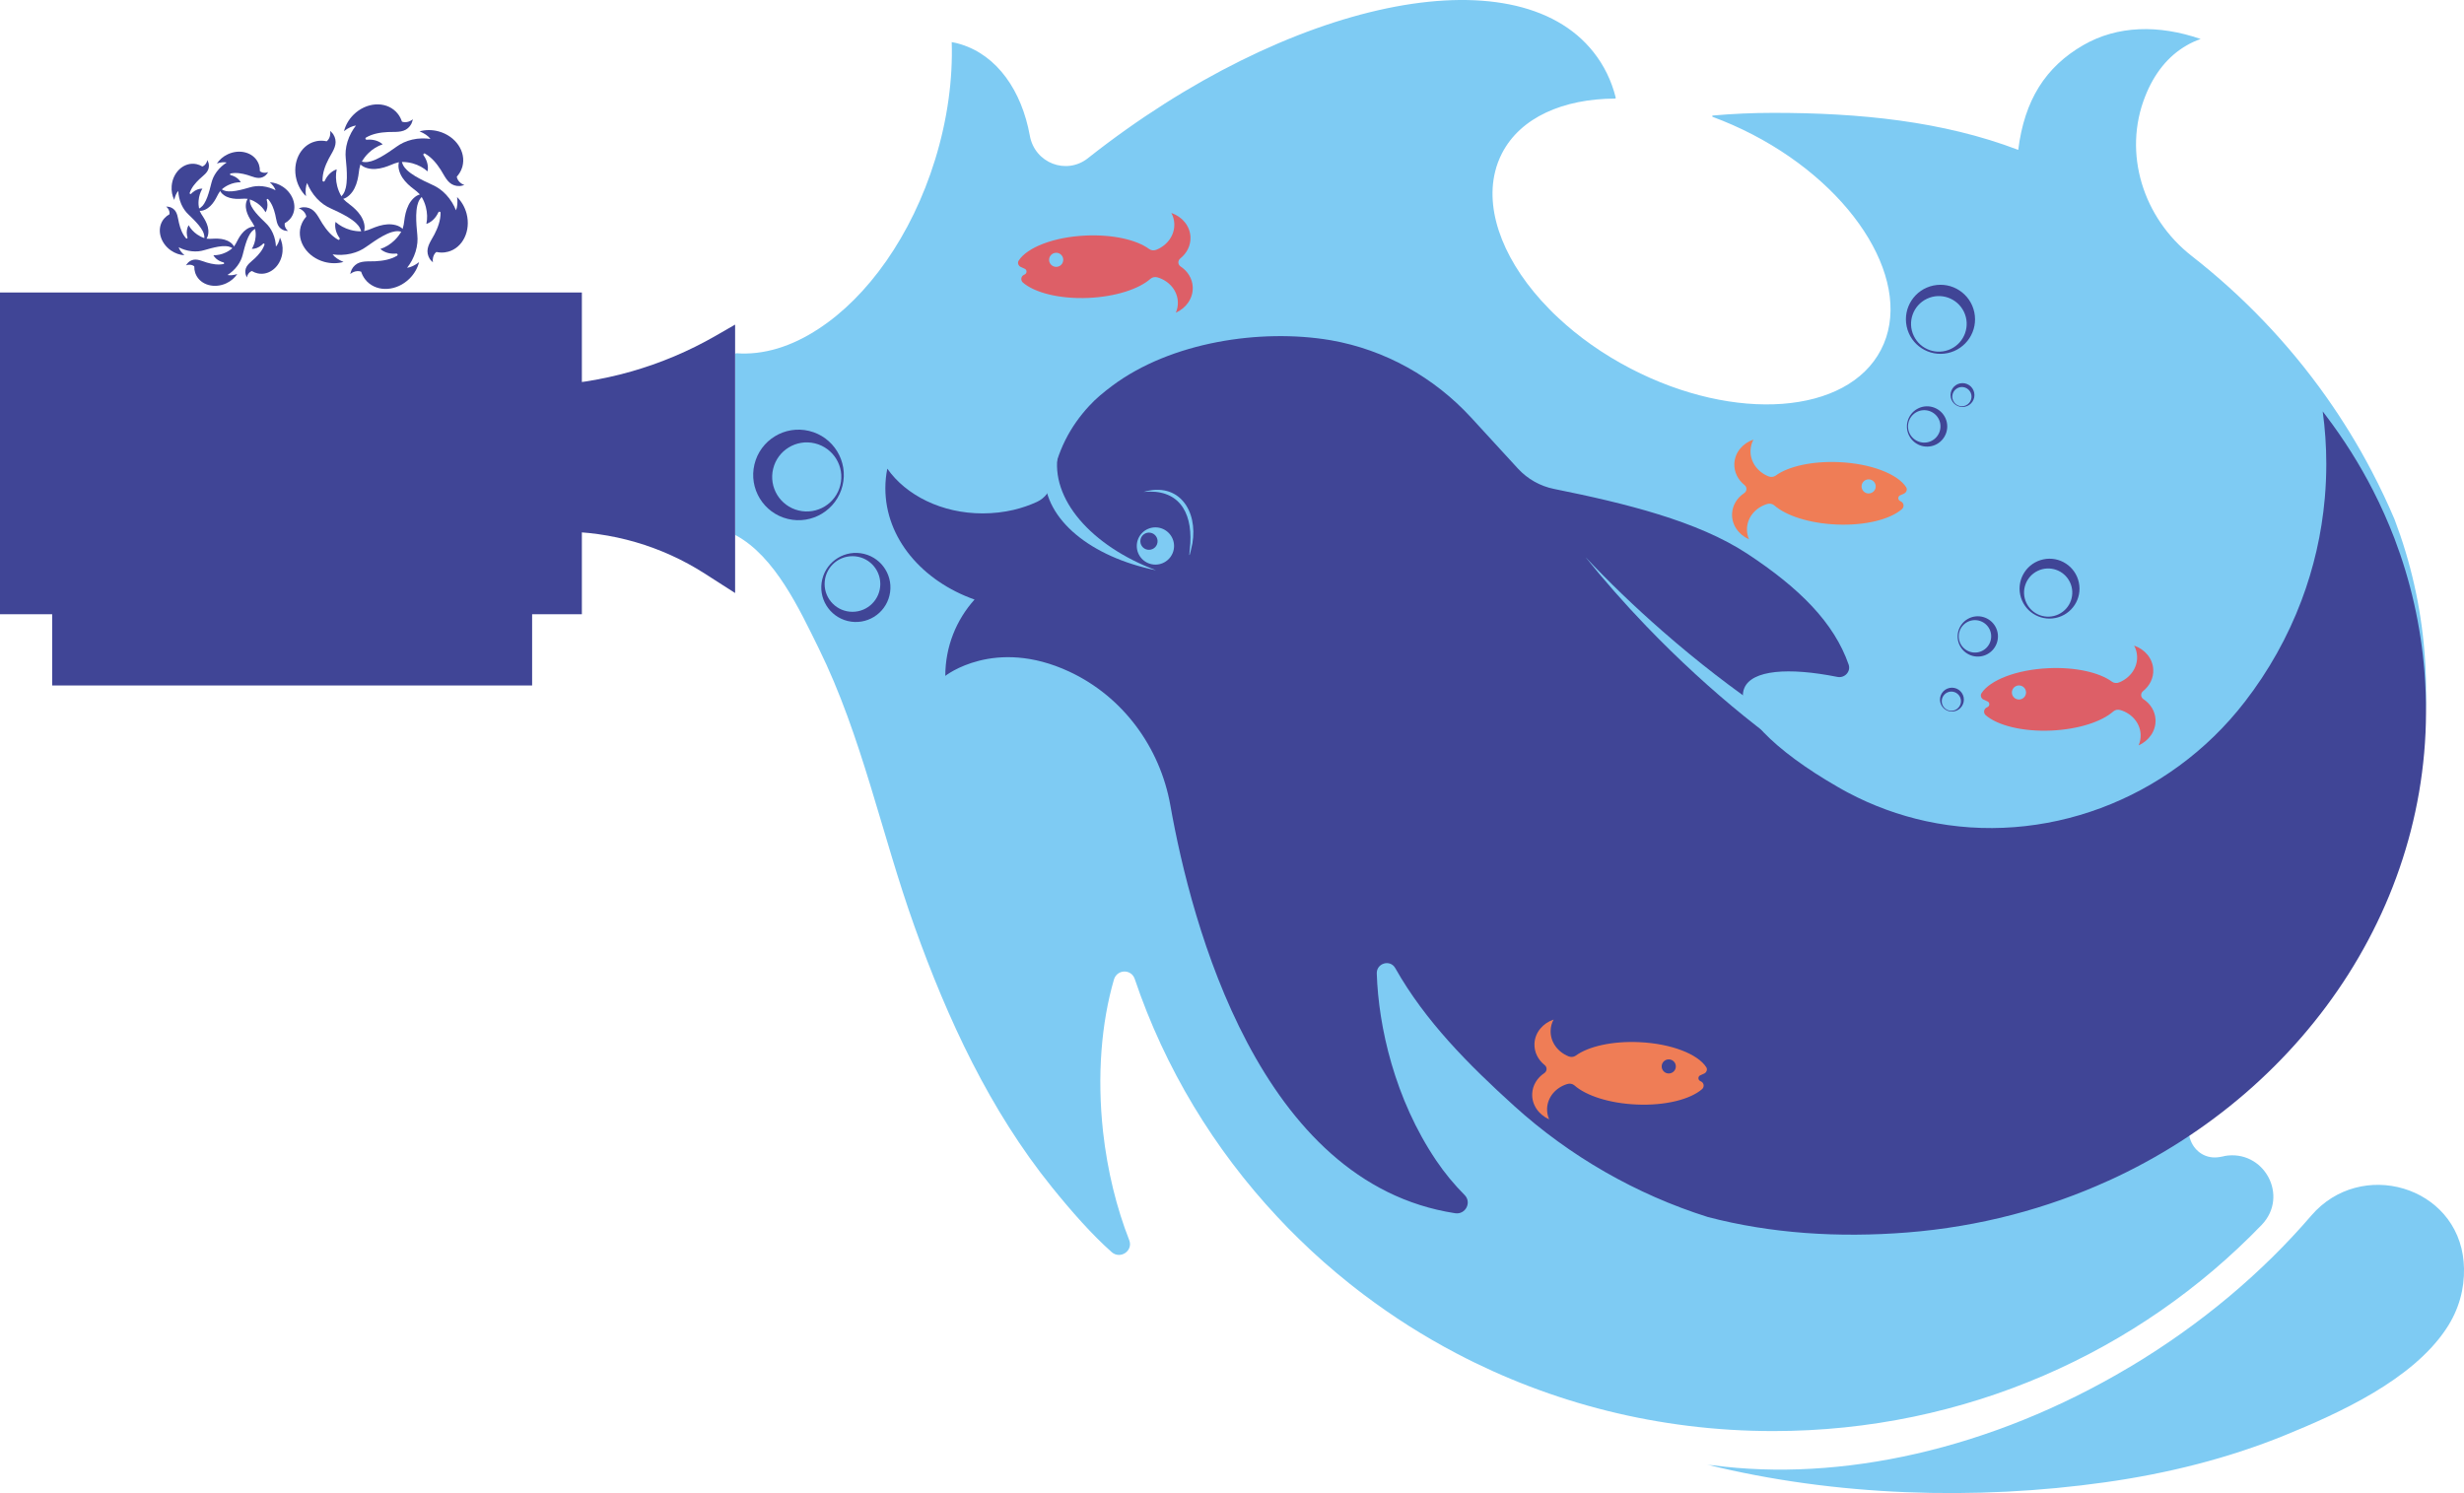 <svg width="429" height="260" viewBox="0 0 429 260" fill="none" xmlns="http://www.w3.org/2000/svg">
<g clip-path="url(#clip0_11_408)">
<path d="M387.216 201.308C394.13 200.012 398.645 208.237 393.762 213.302C372.43 235.407 342.221 249.19 308.738 249.19C288.806 249.19 270.047 244.312 253.617 235.685C247.924 232.698 242.521 229.275 237.445 225.436C236.626 224.826 235.822 224.189 235.01 223.551C231.924 221.091 228.97 218.493 226.161 215.735C224.892 214.508 223.651 213.24 222.437 211.93C211.376 200.116 202.811 186.021 197.561 170.451C197.263 169.591 196.527 169.169 195.778 169.169C195.029 169.169 194.225 169.633 193.948 170.555C191.756 178.094 190.986 187.296 192.047 197.053C192.817 203.955 194.419 210.364 196.604 215.936C197.332 217.8 195.05 219.352 193.545 218.021C190.078 214.938 186.617 211.016 183.15 206.726C172.324 193.311 165 177.491 159.23 161.352C153.446 145.193 150.111 128.243 142.524 112.846C139.236 106.194 134.964 96.881 128.057 93.18L128.001 93.083V61.63C128.057 61.582 128.085 61.554 128.14 61.506C132.891 61.88 137.829 60.349 142.496 57.272C151.026 51.721 158.703 41.112 162.816 27.773C164.986 20.726 165.902 13.734 165.701 7.331C166.235 7.421 166.769 7.546 167.303 7.719C173.621 9.674 177.879 15.778 179.301 23.629C180.154 28.376 185.639 30.531 189.419 27.545C189.467 27.51 189.495 27.489 189.53 27.454C224.393 -0.028 263.764 -8.26 277.447 9.085C279.284 11.399 280.567 14.053 281.309 16.991C281.33 17.081 281.261 17.164 281.171 17.164C272.155 17.213 264.748 20.442 261.523 26.665C260.989 27.697 260.58 28.778 260.31 29.901C258.507 37.218 262.182 46.122 269.707 53.779C270.206 54.313 270.74 54.826 271.288 55.325C274.818 58.637 279.083 61.672 283.91 64.181C302.115 73.632 321.623 72.184 327.483 60.924C333.344 49.663 323.329 32.866 305.118 23.415C302.822 22.223 300.492 21.204 298.189 20.352C298.065 20.303 298.092 20.123 298.224 20.116C301.692 19.811 305.201 19.652 308.745 19.652C323.718 19.652 338.233 21.079 351.389 26.096C352.471 17.428 356.146 11.648 362.714 7.858C368.657 4.428 375.856 4.269 383.152 6.791C382.313 7.075 381.494 7.449 380.711 7.906C377.451 9.777 375.051 12.819 373.498 16.762C369.545 26.706 373.158 37.994 381.598 44.577C390.558 51.569 398.444 59.822 404.984 69.059C407.889 73.168 410.539 77.478 412.89 81.962C412.91 82.01 412.938 82.052 412.959 82.1C414.388 84.823 415.705 87.602 416.912 90.45C419.693 97.761 421.489 105.556 422.134 113.685C424.686 145.609 408.923 175.073 383.062 193.172C379.039 195.986 381.647 202.326 386.481 201.467C386.73 201.425 386.987 201.377 387.236 201.328L387.216 201.308Z" fill="#7ECBF3"/>
<path d="M101.308 50.931H0V106.956H101.308V50.931Z" fill="#404596"/>
<path d="M92.646 105.799H9.085V119.36H92.646V105.799Z" fill="#404596"/>
<path d="M367.083 205.597C356.403 210.468 344.613 213.607 332.088 214.605C320.035 215.561 308.294 214.778 297.35 211.917C284.867 207.988 273.258 201.314 263.583 192.535C255.684 185.377 248.146 177.824 242.924 168.573C242.036 167.007 239.65 167.714 239.706 169.508C239.997 178.745 242.813 191.357 250.067 202.097C251.551 204.301 253.215 206.29 254.998 208.085C256.281 209.373 255.15 211.535 253.354 211.258C219.261 206.04 207.423 160.881 203.768 140.231C201.972 130.107 195.487 121.279 186.153 116.941C173.135 110.892 164.584 117.69 164.584 117.69C164.584 112.583 166.505 107.926 169.675 104.399C160.541 101.163 154.147 93.707 154.147 85.024C154.147 83.853 154.258 82.724 154.487 81.608C157.76 86.265 163.974 89.397 171.096 89.397C172.962 89.397 174.765 89.182 176.471 88.787C177.9 88.448 179.266 87.976 180.535 87.394C181.957 86.743 182.935 85.412 183.177 83.867C184.01 78.615 186.333 74.235 189.648 70.666C190.827 69.371 192.179 68.283 193.622 67.195C203.9 59.51 219.511 57.209 231.536 59.219C231.605 59.233 231.682 59.24 231.751 59.254C241.148 60.91 249.685 65.698 256.135 72.711L261.926 79.023C261.926 79.023 263.015 80.201 264.291 81.601L264.318 81.629C265.983 83.424 268.16 84.65 270.56 85.135C282.974 87.637 295.561 90.727 304.202 96.409C313.377 102.452 319.321 108.446 321.859 115.715C322.282 116.934 321.173 118.126 319.903 117.87C311.332 116.158 305.048 116.685 303.71 119.782C302.004 123.732 308.877 130.676 320.021 137.058C320.576 137.39 321.145 137.695 321.713 138C326.096 140.328 330.667 141.971 335.299 142.982C355.709 147.417 377.541 139.441 390.857 122.18C394.969 116.858 398.305 110.934 400.705 104.565C402.827 98.939 404.214 92.966 404.762 86.757C404.935 84.796 405.025 82.807 405.025 80.797C405.025 77.686 404.81 74.637 404.401 71.637C404.595 71.886 404.789 72.136 404.97 72.385C408.07 76.473 410.816 80.818 413.16 85.392C414.547 88.101 415.795 90.907 416.898 93.776C419.679 101.087 421.475 108.882 422.12 117.011C425.165 155.067 402.175 189.624 367.09 205.604L367.083 205.597Z" fill="#404596"/>
<path d="M370.752 238.068C383.256 230.605 393.922 221.548 402.397 211.681C411.038 201.619 427.807 206.505 428.938 219.719C428.972 220.107 428.993 220.488 429 220.876C429.076 224.403 428.14 228.034 425.893 231.395C419.97 240.279 407.418 246.003 397.813 249.918C387.812 253.992 377.25 256.598 366.577 258.101C343.975 261.296 319.446 260.534 297.191 255.025C297.503 255.101 297.843 255.142 298.217 255.149C320.243 258.074 346.486 252.544 370.759 238.054L370.752 238.068Z" fill="#7ECBF3"/>
<path d="M199.094 85.662C205.273 83.846 208.567 88.953 207.61 94.608C207.451 95.294 207.326 95.973 207.132 96.638H207.062L207.243 94.587C207.548 88.926 205.051 85.087 199.094 85.655V85.662Z" fill="#7ECBF3"/>
<path d="M201.167 91.829C199.371 91.829 197.921 93.284 197.921 95.072C197.921 96.86 199.378 98.315 201.167 98.315C202.956 98.315 204.413 96.86 204.413 95.072C204.413 93.284 202.956 91.829 201.167 91.829ZM199.787 95.716C198.969 95.578 198.428 94.802 198.566 93.984C198.705 93.166 199.482 92.626 200.3 92.765C201.118 92.903 201.659 93.679 201.521 94.497C201.382 95.315 200.605 95.855 199.787 95.716Z" fill="#7ECBF3"/>
<path d="M140.88 75.039C136.65 74.013 132.385 76.612 131.358 80.846C130.332 85.073 132.932 89.335 137.17 90.36C141.4 91.386 145.665 88.787 146.692 84.553C147.718 80.326 145.117 76.065 140.88 75.039ZM146.31 84.463C145.527 87.692 142.274 89.674 139.042 88.891C135.81 88.108 133.827 84.858 134.611 81.629C135.394 78.4 138.647 76.418 141.879 77.201C145.11 77.984 147.094 81.234 146.31 84.463Z" fill="#404596"/>
<path d="M150.43 96.444C147.198 95.661 143.945 97.643 143.162 100.872C142.378 104.101 144.362 107.351 147.593 108.134C150.825 108.917 154.078 106.935 154.861 103.706C155.645 100.477 153.662 97.227 150.43 96.444ZM148.419 106.533C145.742 106.533 143.571 104.364 143.571 101.69C143.571 99.015 145.742 96.846 148.419 96.846C151.096 96.846 153.266 99.015 153.266 101.69C153.266 104.364 151.096 106.533 148.419 106.533Z" fill="#404596"/>
<path d="M333.788 71.207C332.103 72.163 331.506 74.305 332.463 75.988C333.42 77.672 335.563 78.268 337.248 77.312C338.934 76.356 339.53 74.214 338.573 72.531C337.616 70.847 335.473 70.251 333.788 71.207ZM336.957 76.307C335.82 77.374 334.03 77.312 332.962 76.175C331.894 75.039 331.957 73.251 333.094 72.184C334.232 71.117 336.021 71.179 337.089 72.316C338.157 73.452 338.094 75.24 336.957 76.307Z" fill="#404596"/>
<path d="M342.616 107.767C340.931 108.723 340.334 110.864 341.291 112.548C342.248 114.232 344.391 114.828 346.077 113.872C347.762 112.915 348.358 110.774 347.401 109.09C346.444 107.407 344.301 106.811 342.616 107.767ZM345.785 112.867C344.648 113.934 342.859 113.872 341.791 112.735C340.723 111.599 340.785 109.811 341.922 108.744C343.06 107.677 344.849 107.739 345.917 108.876C346.985 110.012 346.923 111.8 345.785 112.867Z" fill="#404596"/>
<path d="M331.964 56.842C332.65 60.092 335.84 62.171 339.093 61.485C342.345 60.799 344.426 57.611 343.739 54.361C343.053 51.112 339.863 49.033 336.61 49.719C333.357 50.405 331.277 53.592 331.964 56.842ZM341.943 54.313C343.094 56.724 342.068 59.614 339.655 60.764C337.241 61.915 334.349 60.889 333.198 58.478C332.047 56.066 333.073 53.177 335.487 52.026C337.9 50.876 340.792 51.901 341.943 54.313Z" fill="#404596"/>
<path d="M351.736 103.575C352.332 106.395 355.099 108.196 357.915 107.601C360.737 107.005 362.541 104.24 361.944 101.426C361.348 98.606 358.581 96.805 355.765 97.4C352.942 97.996 351.139 100.761 351.736 103.575ZM360.391 101.378C361.389 103.471 360.502 105.972 358.407 106.97C356.313 107.968 353.809 107.081 352.811 104.988C351.812 102.895 352.7 100.394 354.794 99.396C356.888 98.398 359.392 99.285 360.391 101.378Z" fill="#404596"/>
<path d="M339.648 69.218C339.883 70.341 340.986 71.062 342.11 70.826C343.233 70.59 343.954 69.489 343.719 68.366C343.483 67.243 342.38 66.523 341.257 66.758C340.133 66.994 339.412 68.096 339.648 69.218ZM343.094 68.345C343.49 69.177 343.136 70.175 342.304 70.576C341.472 70.978 340.473 70.618 340.071 69.787C339.668 68.955 340.029 67.957 340.861 67.555C341.694 67.153 342.692 67.514 343.094 68.345Z" fill="#404596"/>
<path d="M337.81 122.249C338.046 123.372 339.148 124.093 340.272 123.857C341.395 123.621 342.117 122.52 341.881 121.397C341.645 120.275 340.542 119.554 339.419 119.79C338.295 120.025 337.574 121.127 337.81 122.249ZM341.257 121.376C341.652 122.208 341.298 123.206 340.466 123.608C339.634 124.01 338.635 123.649 338.233 122.818C337.838 121.986 338.191 120.988 339.023 120.586C339.856 120.184 340.854 120.545 341.257 121.376Z" fill="#404596"/>
<path d="M92.84 92.584L97.556 92.564C106.468 92.529 115.192 95.065 122.696 99.874L127.988 103.263V56.524L124.555 58.498C115.269 63.834 104.817 66.807 94.109 67.16L92.84 67.202V92.584Z" fill="#404596"/>
<path d="M270.498 177.533C268.618 178.177 267.252 179.778 267.162 181.711C267.092 183.194 267.793 184.545 268.937 185.46C269.409 185.834 269.374 186.527 268.875 186.86C267.654 187.67 266.836 188.952 266.766 190.435C266.676 192.375 267.897 194.094 269.714 194.905C269.457 194.316 269.332 193.671 269.36 193.006C269.45 191.003 270.9 189.354 272.876 188.758C273.306 188.627 273.785 188.703 274.125 189.001C276.15 190.789 280.2 192.119 284.909 192.327C289.93 192.556 294.306 191.433 296.345 189.645C296.754 189.278 296.698 188.62 296.22 188.343L295.984 188.218C295.596 187.996 295.623 187.421 296.026 187.248L296.712 186.936C297.128 186.742 297.323 186.222 297.073 185.834C295.61 183.547 290.977 181.718 285.401 181.469C280.692 181.254 276.538 182.217 274.36 183.811C274 184.074 273.514 184.109 273.098 183.942C271.184 183.166 269.887 181.399 269.977 179.397C270.005 178.731 270.185 178.101 270.498 177.533ZM289.313 185.64C289.34 184.961 289.916 184.441 290.595 184.469C291.275 184.497 291.809 185.072 291.774 185.751C291.747 186.43 291.164 186.95 290.485 186.922C289.805 186.894 289.285 186.319 289.313 185.64Z" fill="#EF7D56"/>
<path d="M372.083 114.281C372.174 116.283 370.877 118.05 368.963 118.826C368.546 118.993 368.061 118.965 367.7 118.695C365.523 117.094 361.369 116.138 356.66 116.352C351.084 116.602 346.451 118.431 344.988 120.718C344.738 121.106 344.932 121.633 345.348 121.82L346.035 122.132C346.437 122.305 346.465 122.88 346.077 123.102L345.841 123.226C345.369 123.504 345.307 124.162 345.716 124.529C347.755 126.31 352.131 127.433 357.152 127.211C361.861 126.996 365.911 125.673 367.936 123.885C368.269 123.587 368.755 123.511 369.184 123.642C371.161 124.238 372.61 125.887 372.701 127.89C372.728 128.555 372.61 129.2 372.347 129.789C374.157 128.978 375.378 127.259 375.294 125.319C375.225 123.836 374.414 122.554 373.186 121.744C372.687 121.411 372.652 120.725 373.124 120.344C374.268 119.429 374.968 118.071 374.899 116.595C374.809 114.662 373.443 113.061 371.563 112.417C371.875 112.978 372.056 113.608 372.083 114.281ZM351.576 121.806C350.897 121.834 350.314 121.314 350.286 120.635C350.259 119.956 350.786 119.388 351.465 119.353C352.145 119.325 352.714 119.845 352.748 120.524C352.776 121.203 352.256 121.771 351.576 121.806Z" fill="#DD5F67"/>
<path d="M204.454 38.944C204.545 40.946 203.248 42.713 201.334 43.489C200.918 43.656 200.432 43.628 200.071 43.358C197.894 41.757 193.74 40.801 189.031 41.015C183.455 41.265 178.822 43.094 177.359 45.381C177.109 45.769 177.303 46.296 177.72 46.483L178.406 46.795C178.808 46.968 178.836 47.543 178.448 47.765L178.212 47.889C177.74 48.167 177.678 48.825 178.087 49.192C180.126 50.973 184.502 52.096 189.523 51.874C194.232 51.659 198.282 50.336 200.307 48.548C200.64 48.25 201.126 48.173 201.556 48.305C203.532 48.901 204.982 50.55 205.072 52.553C205.099 53.218 204.982 53.863 204.718 54.452C206.528 53.641 207.749 51.922 207.665 49.982C207.596 48.499 206.785 47.217 205.557 46.407C205.058 46.074 205.023 45.388 205.495 45.007C206.639 44.092 207.339 42.734 207.27 41.258C207.18 39.325 205.814 37.724 203.934 37.08C204.246 37.641 204.427 38.271 204.454 38.944ZM183.947 46.469C183.268 46.497 182.685 45.977 182.657 45.298C182.63 44.619 183.157 44.05 183.836 44.016C184.516 43.981 185.085 44.508 185.119 45.187C185.147 45.866 184.627 46.434 183.947 46.469Z" fill="#DD5F67"/>
<path d="M305.298 76.536C303.419 77.18 302.053 78.781 301.962 80.714C301.893 82.197 302.594 83.548 303.738 84.463C304.209 84.837 304.175 85.53 303.675 85.863C302.455 86.674 301.637 87.956 301.567 89.438C301.477 91.379 302.698 93.097 304.515 93.908C304.258 93.319 304.133 92.674 304.161 92.009C304.251 90.007 305.701 88.357 307.677 87.761C308.107 87.63 308.586 87.706 308.925 88.004C310.95 89.792 315.001 91.122 319.709 91.33C324.731 91.559 329.107 90.436 331.145 88.648C331.555 88.281 331.499 87.623 331.021 87.346L330.785 87.221C330.397 86.999 330.424 86.424 330.826 86.251L331.513 85.939C331.929 85.745 332.123 85.225 331.874 84.837C330.41 82.55 325.778 80.721 320.202 80.472C315.493 80.257 311.339 81.22 309.161 82.814C308.801 83.077 308.315 83.112 307.899 82.945C305.985 82.169 304.688 80.402 304.778 78.4C304.806 77.735 304.986 77.104 305.298 76.536ZM324.113 84.643C324.141 83.964 324.717 83.444 325.396 83.472C326.076 83.5 326.61 84.075 326.575 84.754C326.548 85.433 325.965 85.953 325.285 85.925C324.606 85.897 324.086 85.322 324.113 84.643Z" fill="#EF7D56"/>
<path d="M60.981 47.723L61.078 47.335C61.12 47.183 61.175 47.044 61.245 46.906C61.39 46.628 61.584 46.386 61.82 46.178C62.756 45.339 64.164 45.554 65.336 45.492C66.654 45.423 67.985 45.208 69.137 44.529C69.137 44.529 69.144 44.529 69.157 44.515C69.317 44.39 69.213 44.134 69.012 44.154C68.859 44.168 68.707 44.175 68.547 44.175C67.604 44.175 66.765 43.85 66.231 43.351C67.105 43.067 67.978 42.547 68.734 41.798C69.206 41.334 69.587 40.821 69.886 40.295C70.329 39.512 70.329 38.68 70.475 37.821C70.635 36.886 70.933 35.895 71.488 35.111C71.779 34.703 72.147 34.328 72.583 34.072C72.701 34.01 72.819 33.947 72.944 33.906L73.013 33.885L73.222 33.816C73.603 33.691 74.012 33.649 74.414 33.691L73.977 33.913C73.235 34.287 72.84 34.973 72.66 35.763C72.403 36.886 72.445 38.098 72.514 39.242C72.549 39.81 72.597 40.371 72.66 40.939C72.68 41.147 72.694 41.355 72.694 41.57C72.694 41.798 72.687 42.027 72.667 42.256C72.576 43.274 72.257 44.349 71.703 45.374C71.46 45.825 71.176 46.247 70.877 46.628C71.488 46.559 72.244 46.212 72.965 45.644C72.701 46.677 72.14 47.682 71.293 48.52C69.095 50.689 65.808 50.918 63.928 49.04L63.908 49.026C63.776 48.887 63.651 48.749 63.54 48.596C63.256 48.215 63.041 47.799 62.895 47.356C62.881 47.321 62.86 47.294 62.826 47.287C62.423 47.148 61.91 47.183 61.439 47.418C61.265 47.501 61.113 47.605 60.981 47.723Z" fill="#404596"/>
<path d="M52.02 36.269L52.402 36.158C52.548 36.116 52.707 36.095 52.86 36.089C53.172 36.075 53.484 36.123 53.775 36.22C54.975 36.608 55.488 37.939 56.126 38.923C56.84 40.031 57.693 41.078 58.858 41.736C58.858 41.736 58.865 41.736 58.879 41.75C59.067 41.833 59.233 41.604 59.115 41.445C59.025 41.32 58.942 41.189 58.865 41.057C58.401 40.232 58.255 39.352 58.422 38.645C59.108 39.262 59.996 39.754 61.015 40.038C61.653 40.212 62.291 40.288 62.895 40.281C63.796 40.267 64.518 39.858 65.336 39.553C66.231 39.221 67.236 38.985 68.193 39.075C68.693 39.124 69.206 39.248 69.643 39.505C69.754 39.574 69.865 39.643 69.969 39.733L70.024 39.782L70.191 39.927C70.496 40.198 70.731 40.523 70.891 40.898L70.482 40.627C69.788 40.177 68.991 40.177 68.221 40.413C67.118 40.752 66.092 41.397 65.135 42.027C64.663 42.339 64.192 42.665 63.734 42.997C63.568 43.122 63.387 43.233 63.2 43.344C63.006 43.461 62.798 43.565 62.59 43.662C61.66 44.092 60.572 44.355 59.406 44.383C58.893 44.397 58.387 44.362 57.908 44.293C58.269 44.785 58.949 45.263 59.809 45.61C58.782 45.901 57.631 45.914 56.48 45.603C53.505 44.785 51.66 42.055 52.346 39.491V39.47C52.402 39.29 52.464 39.11 52.541 38.937C52.728 38.5 52.984 38.105 53.297 37.758C53.317 37.731 53.331 37.696 53.324 37.661C53.241 37.239 52.964 36.816 52.52 36.525C52.36 36.421 52.194 36.338 52.027 36.282L52.02 36.269Z" fill="#404596"/>
<path d="M57.472 22.784L57.756 23.061C57.867 23.172 57.964 23.29 58.047 23.422C58.214 23.685 58.325 23.976 58.387 24.281C58.644 25.514 57.756 26.623 57.222 27.662C56.619 28.833 56.14 30.095 56.154 31.432C56.154 31.432 56.154 31.439 56.154 31.453C56.175 31.654 56.459 31.688 56.535 31.501C56.598 31.363 56.667 31.224 56.75 31.085C57.229 30.268 57.929 29.706 58.623 29.492C58.429 30.392 58.45 31.411 58.713 32.43C58.88 33.067 59.129 33.656 59.441 34.176C59.899 34.952 60.62 35.368 61.293 35.922C62.028 36.532 62.735 37.28 63.131 38.154C63.339 38.611 63.484 39.117 63.484 39.623C63.484 39.754 63.471 39.886 63.45 40.017L63.436 40.094L63.394 40.309C63.311 40.703 63.145 41.078 62.902 41.397L62.93 40.911C62.978 40.087 62.576 39.394 61.986 38.846C61.14 38.063 60.065 37.495 59.046 36.982C58.54 36.726 58.02 36.49 57.506 36.255C57.319 36.172 57.125 36.075 56.945 35.971C56.75 35.86 56.556 35.735 56.362 35.603C55.523 35.014 54.753 34.204 54.143 33.206C53.872 32.769 53.65 32.319 53.47 31.861C53.22 32.423 53.144 33.247 53.276 34.162C52.513 33.421 51.923 32.43 51.618 31.273C50.842 28.286 52.284 25.327 54.85 24.641H54.871C55.058 24.586 55.239 24.551 55.426 24.53C55.897 24.475 56.369 24.495 56.827 24.593C56.861 24.599 56.896 24.593 56.924 24.572C57.25 24.295 57.472 23.837 57.506 23.304C57.52 23.117 57.506 22.93 57.472 22.756V22.784Z" fill="#404596"/>
<path d="M71.876 20.761L71.779 21.149C71.737 21.301 71.681 21.44 71.612 21.578C71.467 21.855 71.272 22.098 71.037 22.306C70.1 23.144 68.692 22.93 67.52 22.992C66.203 23.061 64.871 23.276 63.72 23.955C63.72 23.955 63.713 23.955 63.699 23.969C63.54 24.094 63.644 24.35 63.845 24.329C63.997 24.315 64.15 24.308 64.309 24.308C65.253 24.308 66.092 24.634 66.626 25.133C65.752 25.417 64.878 25.937 64.122 26.685C63.651 27.149 63.269 27.662 62.971 28.189C62.527 28.972 62.527 29.803 62.382 30.663C62.222 31.598 61.924 32.589 61.369 33.372C61.078 33.781 60.71 34.155 60.273 34.412C60.155 34.474 60.038 34.536 59.913 34.578L59.843 34.599L59.635 34.668C59.254 34.793 58.845 34.834 58.442 34.793L58.879 34.571C59.621 34.197 60.017 33.511 60.197 32.721C60.454 31.598 60.412 30.386 60.343 29.242C60.308 28.674 60.259 28.113 60.197 27.544C60.176 27.337 60.162 27.129 60.162 26.914C60.162 26.685 60.169 26.457 60.19 26.228C60.28 25.209 60.599 24.135 61.154 23.11C61.397 22.659 61.681 22.237 61.979 21.855C61.369 21.925 60.613 22.271 59.892 22.839C60.155 21.807 60.717 20.802 61.563 19.964C63.762 17.795 67.049 17.566 68.928 19.444L68.949 19.458C69.081 19.596 69.206 19.735 69.317 19.887C69.601 20.269 69.816 20.684 69.962 21.128C69.975 21.163 69.996 21.19 70.031 21.197C70.433 21.336 70.946 21.301 71.418 21.066C71.591 20.982 71.744 20.878 71.876 20.761Z" fill="#404596"/>
<path d="M80.836 32.215L80.455 32.326C80.309 32.367 80.15 32.388 79.997 32.395C79.685 32.409 79.373 32.361 79.082 32.264C77.882 31.875 77.369 30.545 76.731 29.561C76.016 28.452 75.163 27.406 73.998 26.748C73.998 26.748 73.991 26.748 73.978 26.734C73.79 26.651 73.624 26.879 73.742 27.039C73.832 27.163 73.915 27.295 73.991 27.427C74.456 28.251 74.602 29.131 74.435 29.838C73.749 29.221 72.861 28.73 71.841 28.445C71.203 28.272 70.565 28.196 69.962 28.203C69.061 28.217 68.339 28.626 67.521 28.93C66.626 29.263 65.621 29.499 64.664 29.409C64.164 29.36 63.651 29.235 63.214 28.979C63.103 28.91 62.992 28.84 62.888 28.75L62.833 28.702L62.666 28.556C62.361 28.286 62.125 27.96 61.966 27.586L62.375 27.856C63.069 28.307 63.866 28.307 64.636 28.071C65.739 27.732 66.765 27.087 67.722 26.457C68.194 26.145 68.665 25.819 69.123 25.486C69.289 25.362 69.47 25.251 69.657 25.14C69.851 25.022 70.059 24.918 70.267 24.821C71.197 24.392 72.285 24.128 73.45 24.101C73.964 24.087 74.47 24.121 74.948 24.191C74.588 23.699 73.908 23.221 73.048 22.874C74.075 22.583 75.226 22.569 76.377 22.881C79.352 23.699 81.197 26.429 80.51 28.993V29.014C80.455 29.194 80.392 29.374 80.316 29.547C80.129 29.984 79.872 30.379 79.56 30.725C79.539 30.753 79.526 30.788 79.532 30.822C79.616 31.245 79.893 31.668 80.337 31.959C80.496 32.063 80.663 32.146 80.829 32.201L80.836 32.215Z" fill="#404596"/>
<path d="M75.385 45.693L75.1 45.416C74.99 45.305 74.892 45.187 74.809 45.055C74.643 44.792 74.532 44.501 74.469 44.196C74.213 42.962 75.1 41.854 75.635 40.814C76.238 39.643 76.716 38.382 76.703 37.045C76.703 37.045 76.703 37.038 76.703 37.024C76.682 36.823 76.397 36.788 76.321 36.975C76.259 37.114 76.189 37.253 76.106 37.391C75.628 38.209 74.927 38.77 74.234 38.985C74.428 38.084 74.407 37.066 74.143 36.047C73.977 35.409 73.727 34.82 73.415 34.301C72.957 33.525 72.236 33.109 71.564 32.554C70.828 31.945 70.121 31.196 69.726 30.323C69.518 29.866 69.372 29.36 69.372 28.854C69.372 28.723 69.386 28.591 69.407 28.459L69.421 28.383L69.462 28.168C69.546 27.773 69.712 27.399 69.955 27.08L69.927 27.565C69.878 28.39 70.281 29.083 70.87 29.63C71.716 30.413 72.791 30.982 73.811 31.494C74.317 31.751 74.837 31.986 75.35 32.222C75.537 32.305 75.732 32.402 75.912 32.506C76.106 32.617 76.3 32.742 76.494 32.873C77.334 33.462 78.103 34.273 78.714 35.271C78.984 35.707 79.206 36.158 79.386 36.615C79.636 36.054 79.712 35.229 79.581 34.315C80.343 35.056 80.933 36.047 81.238 37.204C82.015 40.191 80.572 43.15 78.006 43.836H77.986C77.798 43.891 77.618 43.926 77.431 43.947C76.959 44.002 76.487 43.981 76.03 43.884C75.995 43.877 75.96 43.884 75.933 43.905C75.607 44.182 75.385 44.639 75.35 45.173C75.336 45.36 75.35 45.547 75.385 45.72V45.693Z" fill="#404596"/>
<path d="M32.394 46.206L32.56 45.956C32.622 45.859 32.699 45.776 32.782 45.693C32.948 45.533 33.15 45.409 33.364 45.325C34.231 44.965 35.161 45.464 36 45.714C36.943 45.991 37.928 46.171 38.906 45.977C38.906 45.977 38.913 45.977 38.919 45.977C39.065 45.928 39.051 45.721 38.906 45.686C38.795 45.658 38.684 45.623 38.573 45.589C37.914 45.353 37.401 44.924 37.151 44.445C37.838 44.459 38.58 44.307 39.287 43.974C39.731 43.766 40.126 43.503 40.466 43.198C40.965 42.755 41.173 42.173 41.492 41.604C41.832 40.988 42.29 40.364 42.873 39.955C43.178 39.74 43.524 39.567 43.899 39.498C43.996 39.484 44.093 39.47 44.19 39.47H44.246H44.412C44.71 39.47 45.009 39.546 45.279 39.678L44.918 39.727C44.308 39.81 43.857 40.191 43.538 40.703C43.081 41.431 42.817 42.29 42.581 43.108C42.463 43.517 42.359 43.926 42.262 44.335C42.228 44.487 42.179 44.639 42.13 44.785C42.075 44.944 42.013 45.104 41.943 45.263C41.624 45.956 41.139 46.628 40.494 47.21C40.209 47.467 39.911 47.688 39.606 47.882C40.05 47.986 40.667 47.931 41.312 47.709C40.875 48.367 40.23 48.936 39.426 49.317C37.352 50.294 34.987 49.65 34.134 47.869V47.855C34.065 47.73 34.016 47.598 33.975 47.46C33.864 47.127 33.822 46.774 33.829 46.427C33.829 46.4 33.822 46.372 33.801 46.358C33.552 46.157 33.184 46.06 32.796 46.108C32.657 46.122 32.525 46.164 32.401 46.212L32.394 46.206Z" fill="#404596"/>
<path d="M28.933 35.971L29.231 35.992C29.342 35.998 29.46 36.019 29.571 36.054C29.793 36.123 30.001 36.234 30.181 36.373C30.924 36.941 30.958 38.001 31.166 38.846C31.395 39.796 31.735 40.745 32.394 41.494C32.394 41.494 32.394 41.494 32.401 41.508C32.512 41.611 32.685 41.494 32.643 41.348C32.609 41.237 32.581 41.126 32.56 41.016C32.435 40.322 32.56 39.671 32.844 39.214C33.17 39.817 33.677 40.378 34.322 40.828C34.724 41.105 35.154 41.32 35.584 41.459C36.215 41.674 36.825 41.563 37.477 41.549C38.185 41.535 38.947 41.618 39.599 41.916C39.939 42.076 40.265 42.291 40.508 42.575C40.57 42.651 40.626 42.727 40.681 42.81L40.709 42.859L40.792 43.004C40.938 43.267 41.028 43.559 41.049 43.856L40.827 43.566C40.452 43.08 39.891 42.88 39.294 42.859C38.434 42.824 37.56 43.025 36.728 43.233C36.319 43.337 35.91 43.448 35.508 43.572C35.362 43.614 35.209 43.656 35.05 43.683C34.883 43.718 34.717 43.739 34.544 43.76C33.781 43.829 32.956 43.746 32.13 43.482C31.763 43.365 31.423 43.219 31.104 43.053C31.236 43.489 31.596 43.988 32.109 44.446C31.319 44.397 30.507 44.127 29.772 43.621C27.886 42.318 27.262 39.941 28.378 38.32V38.306C28.468 38.188 28.559 38.077 28.649 37.98C28.885 37.717 29.162 37.502 29.467 37.336C29.488 37.322 29.509 37.301 29.509 37.274C29.557 36.962 29.46 36.594 29.224 36.276C29.141 36.165 29.044 36.068 28.94 35.985L28.933 35.971Z" fill="#404596"/>
<path d="M36.076 27.849L36.208 28.113C36.257 28.217 36.298 28.328 36.326 28.439C36.382 28.667 36.389 28.896 36.354 29.125C36.236 30.053 35.334 30.607 34.703 31.21C33.996 31.889 33.344 32.652 33.025 33.594C33.025 33.594 33.025 33.594 33.025 33.608C32.99 33.753 33.178 33.85 33.282 33.739C33.358 33.656 33.441 33.58 33.531 33.504C34.065 33.047 34.696 32.825 35.237 32.846C34.884 33.428 34.641 34.148 34.578 34.931C34.537 35.423 34.572 35.895 34.662 36.338C34.793 36.996 35.196 37.461 35.529 38.022C35.896 38.625 36.208 39.332 36.271 40.038C36.305 40.413 36.278 40.801 36.153 41.154C36.118 41.244 36.076 41.334 36.035 41.424L36.007 41.473L35.924 41.611C35.771 41.868 35.563 42.09 35.314 42.256L35.452 41.923C35.688 41.355 35.577 40.773 35.3 40.239C34.898 39.484 34.287 38.819 33.691 38.209C33.4 37.904 33.094 37.613 32.789 37.322C32.678 37.218 32.567 37.1 32.463 36.983C32.352 36.858 32.248 36.719 32.144 36.581C31.7 35.957 31.36 35.202 31.18 34.356C31.097 33.982 31.055 33.615 31.041 33.248C30.729 33.58 30.473 34.141 30.341 34.814C29.987 34.107 29.814 33.268 29.89 32.381C30.078 30.095 31.825 28.376 33.788 28.522H33.809C33.947 28.535 34.086 28.556 34.225 28.584C34.572 28.66 34.898 28.792 35.189 28.972C35.209 28.986 35.237 28.986 35.265 28.979C35.563 28.861 35.834 28.598 35.986 28.238C36.042 28.106 36.076 27.974 36.097 27.843L36.076 27.849Z" fill="#404596"/>
<path d="M46.68 29.977L46.514 30.226C46.451 30.323 46.375 30.406 46.291 30.49C46.125 30.649 45.924 30.774 45.709 30.857C44.842 31.217 43.913 30.718 43.074 30.469C42.13 30.192 41.146 30.011 40.168 30.206C40.168 30.206 40.161 30.206 40.154 30.206C40.008 30.254 40.022 30.462 40.168 30.497C40.279 30.524 40.39 30.559 40.501 30.593C41.16 30.829 41.673 31.259 41.922 31.737C41.236 31.723 40.494 31.875 39.786 32.208C39.343 32.416 38.947 32.679 38.607 32.984C38.108 33.428 37.9 34.01 37.581 34.578C37.241 35.195 36.783 35.818 36.201 36.227C35.896 36.442 35.549 36.615 35.175 36.684C35.077 36.698 34.98 36.712 34.883 36.712H34.828H34.661C34.363 36.712 34.065 36.636 33.794 36.504L34.155 36.456C34.765 36.373 35.216 35.992 35.535 35.479C35.993 34.751 36.256 33.892 36.492 33.074C36.61 32.665 36.714 32.257 36.811 31.848C36.846 31.695 36.894 31.543 36.943 31.397C36.998 31.238 37.061 31.079 37.13 30.919C37.449 30.226 37.935 29.554 38.58 28.972C38.864 28.716 39.162 28.494 39.467 28.3C39.023 28.196 38.406 28.251 37.761 28.473C38.198 27.815 38.843 27.247 39.648 26.866C41.721 25.888 44.086 26.533 44.939 28.314V28.328C45.008 28.452 45.057 28.584 45.099 28.723C45.21 29.055 45.251 29.409 45.244 29.755C45.244 29.783 45.251 29.811 45.272 29.824C45.522 30.025 45.889 30.122 46.278 30.074C46.416 30.06 46.548 30.018 46.673 29.97L46.68 29.977Z" fill="#404596"/>
<path d="M50.148 40.212L49.85 40.191C49.739 40.184 49.621 40.163 49.51 40.128C49.288 40.059 49.08 39.948 48.9 39.81C48.157 39.241 48.123 38.181 47.915 37.336C47.686 36.386 47.346 35.437 46.687 34.689C46.687 34.689 46.687 34.689 46.68 34.675C46.569 34.571 46.396 34.689 46.438 34.834C46.472 34.945 46.5 35.056 46.521 35.167C46.646 35.86 46.521 36.511 46.236 36.969C45.91 36.366 45.404 35.804 44.759 35.354C44.357 35.077 43.927 34.862 43.497 34.723C42.866 34.509 42.256 34.62 41.604 34.633C40.896 34.647 40.134 34.564 39.482 34.266C39.142 34.107 38.816 33.892 38.573 33.608C38.511 33.532 38.455 33.455 38.4 33.372L38.372 33.324L38.289 33.178C38.143 32.915 38.053 32.624 38.032 32.326L38.254 32.617C38.629 33.102 39.19 33.303 39.787 33.324C40.647 33.358 41.521 33.157 42.353 32.95C42.762 32.846 43.171 32.735 43.573 32.61C43.719 32.568 43.872 32.527 44.031 32.499C44.198 32.464 44.364 32.444 44.537 32.423C45.3 32.353 46.126 32.437 46.951 32.7C47.318 32.818 47.658 32.963 47.977 33.13C47.845 32.693 47.485 32.194 46.972 31.737C47.762 31.785 48.574 32.056 49.309 32.561C51.195 33.864 51.819 36.241 50.703 37.862V37.876C50.612 37.994 50.522 38.105 50.432 38.202C50.196 38.465 49.919 38.68 49.614 38.846C49.593 38.86 49.572 38.881 49.572 38.909C49.524 39.221 49.621 39.588 49.857 39.907C49.94 40.017 50.037 40.114 50.141 40.198L50.148 40.212Z" fill="#404596"/>
<path d="M43.005 48.333L42.873 48.07C42.824 47.966 42.783 47.855 42.755 47.744C42.7 47.515 42.693 47.287 42.727 47.058C42.845 46.129 43.747 45.575 44.378 44.972C45.085 44.293 45.737 43.531 46.056 42.589C46.056 42.589 46.056 42.589 46.056 42.575C46.091 42.429 45.904 42.332 45.8 42.443C45.723 42.526 45.64 42.602 45.55 42.678C45.016 43.136 44.385 43.358 43.844 43.337C44.197 42.755 44.44 42.034 44.503 41.251C44.544 40.759 44.51 40.288 44.419 39.844C44.288 39.186 43.885 38.722 43.553 38.16C43.185 37.558 42.873 36.851 42.81 36.144C42.776 35.77 42.803 35.382 42.928 35.028C42.963 34.938 43.005 34.848 43.046 34.758L43.074 34.71L43.157 34.571C43.31 34.315 43.518 34.093 43.767 33.927L43.629 34.259C43.393 34.828 43.504 35.41 43.781 35.943C44.184 36.698 44.794 37.364 45.39 37.973C45.682 38.278 45.987 38.569 46.292 38.86C46.403 38.964 46.514 39.082 46.618 39.2C46.729 39.325 46.833 39.463 46.937 39.602C47.381 40.225 47.721 40.981 47.901 41.826C47.984 42.2 48.026 42.568 48.04 42.935C48.352 42.602 48.608 42.041 48.74 41.369C49.094 42.076 49.267 42.914 49.191 43.801C49.004 46.088 47.256 47.806 45.293 47.661H45.272C45.134 47.647 44.995 47.626 44.856 47.598C44.51 47.522 44.184 47.391 43.892 47.21C43.871 47.197 43.844 47.197 43.816 47.203C43.518 47.321 43.247 47.585 43.095 47.945C43.039 48.077 43.005 48.208 42.984 48.34L43.005 48.333Z" fill="#404596"/>
<path d="M343.428 142.269C334.37 147.112 308.96 132.235 286.664 109.063C282.759 105.002 279.201 100.941 276.039 96.999C280.061 101.281 284.569 105.633 289.472 109.915C313.967 131.334 338.968 142.872 345.272 135.672C345.827 135.041 346.209 134.279 346.438 133.406C347.103 137.681 346.174 140.793 343.428 142.269Z" fill="#7ECBF3"/>
<path d="M201.237 99.292C189.988 96.999 181.881 90.499 181.881 82.849C181.881 78.455 184.551 74.436 188.948 71.394C186.423 73.445 184.745 76.016 184.211 78.961C182.782 86.875 190.037 95.086 201.237 99.285V99.292Z" fill="#7ECBF3"/>
</g>
<defs>
<clipPath id="clip0_11_408">
<rect width="429" height="260" fill="white"/>
</clipPath>
</defs>
</svg>
